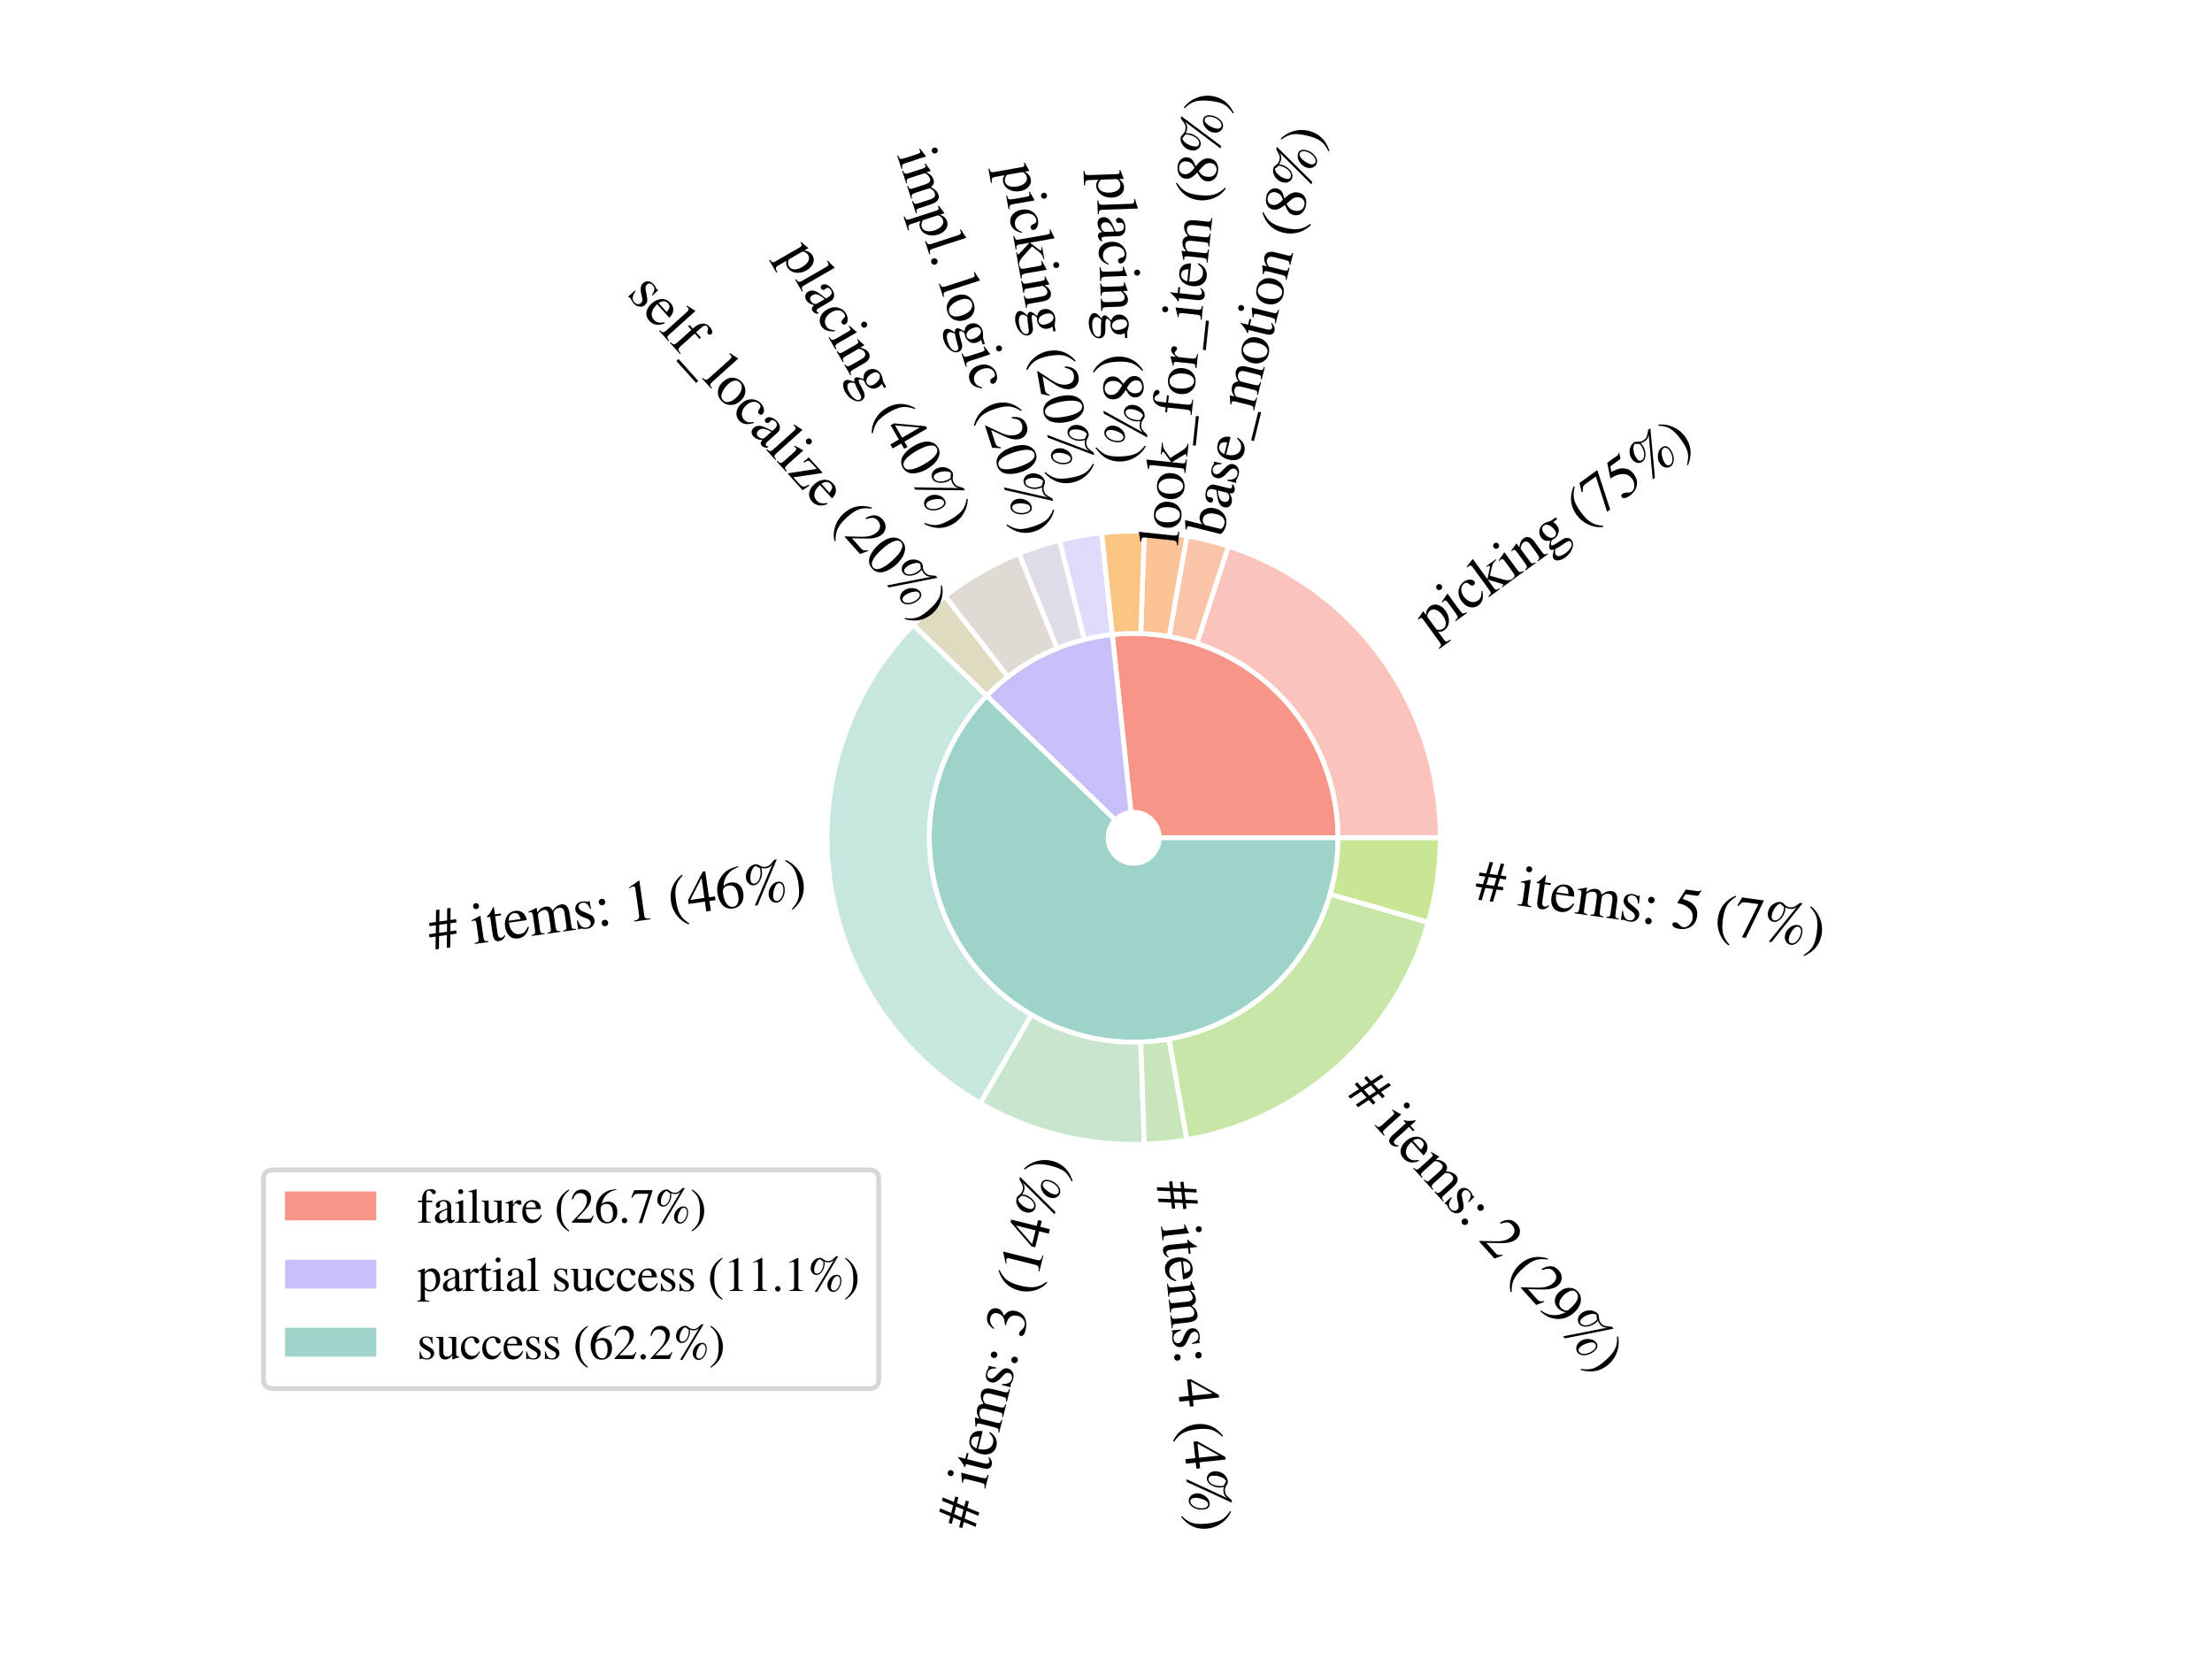 <?xml version="1.0" encoding="utf-8" standalone="no"?>
<!DOCTYPE svg PUBLIC "-//W3C//DTD SVG 1.1//EN"
  "http://www.w3.org/Graphics/SVG/1.1/DTD/svg11.dtd">
<svg xmlns:xlink="http://www.w3.org/1999/xlink" width="460.8pt" height="345.6pt" viewBox="0 0 460.8 345.6" xmlns="http://www.w3.org/2000/svg" version="1.1">
 <defs>
  <style type="text/css">*{stroke-linejoin: round; stroke-linecap: butt}</style>
 </defs>
 <g id="figure_1">
  <g id="patch_1">
   <path d="M 0 345.6 
L 460.8 345.6 
L 460.8 0 
L 0 0 
z
" style="fill: #ffffff"/>
  </g>
  <g id="axes_1">
   <g id="patch_2">
    <path d="M 278.738 174.528 
C 278.738 168.561 277.484 162.661 275.057 157.21 
C 272.63 151.759 269.084 146.879 264.65 142.886 
C 260.216 138.894 254.992 135.878 249.317 134.034 
C 243.643 132.19 237.643 131.56 231.709 132.183 
L 235.604 169.235 
C 236.345 169.157 237.095 169.236 237.805 169.466 
C 238.514 169.697 239.167 170.074 239.721 170.573 
C 240.276 171.072 240.719 171.682 241.022 172.363 
C 241.325 173.045 241.482 173.782 241.482 174.528 
z
" style="fill: #f68a7b; fill-opacity: 0.9; stroke: #ffffff; stroke-linejoin: miter"/>
   </g>
   <g id="patch_3">
    <path d="M 231.709 132.183 
C 226.77 132.702 221.959 134.082 217.495 136.259 
C 213.031 138.436 208.982 141.378 205.532 144.951 
L 232.332 170.831 
C 232.763 170.384 233.269 170.017 233.827 169.744 
C 234.385 169.472 234.986 169.3 235.604 169.235 
z
" style="fill: #c1b8f7; fill-opacity: 0.9; stroke: #ffffff; stroke-linejoin: miter"/>
   </g>
   <g id="patch_4">
    <path d="M 205.532 144.951 
C 200.69 149.965 197.153 156.092 195.231 162.792 
C 193.31 169.492 193.063 176.563 194.513 183.38 
C 195.962 190.198 199.063 196.557 203.543 201.897 
C 208.024 207.236 213.747 211.394 220.21 214.006 
C 226.673 216.617 233.679 217.601 240.611 216.873 
C 247.543 216.144 254.191 213.724 259.969 209.827 
C 265.748 205.929 270.482 200.671 273.754 194.517 
C 277.026 188.363 278.738 181.498 278.738 174.528 
L 241.482 174.528 
C 241.482 175.399 241.268 176.257 240.859 177.027 
C 240.45 177.796 239.858 178.453 239.136 178.94 
C 238.414 179.428 237.583 179.73 236.716 179.821 
C 235.85 179.912 234.974 179.789 234.166 179.463 
C 233.358 179.136 232.643 178.617 232.083 177.949 
C 231.523 177.282 231.135 176.487 230.954 175.635 
C 230.773 174.782 230.804 173.899 231.044 173.061 
C 231.284 172.223 231.726 171.458 232.332 170.831 
z
" style="fill: #93cec3; fill-opacity: 0.9; stroke: #ffffff; stroke-linejoin: miter"/>
   </g>
   <g id="patch_5">
    <path d="M 300.027 174.528 
C 300.027 161.043 295.756 147.898 287.829 136.988 
C 279.903 126.078 268.721 117.954 255.896 113.787 
L 249.317 134.034 
C 257.867 136.812 265.322 142.228 270.606 149.501 
C 275.891 156.775 278.738 165.538 278.738 174.528 
z
" style="fill: #f68a7b; fill-opacity: 0.5; stroke: #ffffff; stroke-linejoin: miter"/>
   </g>
   <g id="patch_6">
    <path d="M 255.896 113.787 
C 254.482 113.328 253.053 112.918 251.611 112.558 
C 250.169 112.199 248.714 111.89 247.25 111.631 
L 243.554 132.597 
C 244.529 132.769 245.499 132.975 246.461 133.215 
C 247.422 133.455 248.375 133.728 249.317 134.034 
z
" style="fill: #f68a55; fill-opacity: 0.5; stroke: #ffffff; stroke-linejoin: miter"/>
   </g>
   <g id="patch_7">
    <path d="M 247.25 111.631 
C 245.787 111.373 244.314 111.166 242.836 111.011 
C 241.358 110.856 239.874 110.752 238.389 110.7 
L 237.646 131.976 
C 238.636 132.011 239.625 132.08 240.611 132.183 
C 241.596 132.287 242.578 132.425 243.554 132.597 
z
" style="fill: #f68a2f; fill-opacity: 0.5; stroke: #ffffff; stroke-linejoin: miter"/>
   </g>
   <g id="patch_8">
    <path d="M 238.389 110.7 
C 236.903 110.648 235.417 110.648 233.931 110.7 
C 232.446 110.752 230.962 110.856 229.484 111.011 
L 231.709 132.183 
C 232.695 132.08 233.684 132.011 234.674 131.976 
C 235.664 131.941 236.656 131.941 237.646 131.976 
z
" style="fill: #f68a08; fill-opacity: 0.5; stroke: #ffffff; stroke-linejoin: miter"/>
   </g>
   <g id="patch_9">
    <path d="M 229.484 111.011 
C 228.006 111.166 226.533 111.373 225.07 111.631 
C 223.606 111.89 222.151 112.199 220.709 112.558 
L 225.859 133.215 
C 226.821 132.975 227.791 132.769 228.766 132.597 
C 229.742 132.425 230.724 132.287 231.709 132.183 
z
" style="fill: #c1b8f7; fill-opacity: 0.5; stroke: #ffffff; stroke-linejoin: miter"/>
   </g>
   <g id="patch_10">
    <path d="M 220.709 112.558 
C 219.267 112.918 217.838 113.328 216.424 113.787 
C 215.01 114.246 213.613 114.755 212.235 115.312 
L 220.21 135.05 
C 221.129 134.679 222.06 134.34 223.003 134.034 
C 223.945 133.728 224.898 133.455 225.859 133.215 
z
" style="fill: #c1b8d1; fill-opacity: 0.5; stroke: #ffffff; stroke-linejoin: miter"/>
   </g>
   <g id="patch_11">
    <path d="M 212.235 115.312 
C 209.478 116.426 206.802 117.731 204.227 119.218 
C 201.651 120.705 199.183 122.369 196.84 124.2 
L 209.946 140.976 
C 211.509 139.756 213.154 138.646 214.871 137.654 
C 216.588 136.663 218.372 135.793 220.21 135.05 
z
" style="fill: #c1b8ab; fill-opacity: 0.5; stroke: #ffffff; stroke-linejoin: miter"/>
   </g>
   <g id="patch_12">
    <path d="M 196.84 124.2 
C 195.668 125.115 194.529 126.071 193.425 127.066 
C 192.32 128.06 191.251 129.093 190.218 130.162 
L 205.532 144.951 
C 206.22 144.238 206.933 143.55 207.67 142.886 
C 208.406 142.223 209.166 141.586 209.946 140.976 
z
" style="fill: #c1b884; fill-opacity: 0.5; stroke: #ffffff; stroke-linejoin: miter"/>
   </g>
   <g id="patch_13">
    <path d="M 190.218 130.162 
C 183.479 137.141 178.417 145.565 175.419 154.792 
C 172.421 164.019 171.564 173.809 172.915 183.417 
C 174.265 193.024 177.787 202.199 183.212 210.242 
C 188.637 218.285 195.824 224.987 204.227 229.838 
L 214.871 211.402 
C 209.27 208.168 204.478 203.699 200.861 198.337 
C 197.244 192.975 194.897 186.859 193.996 180.454 
C 193.096 174.049 193.667 167.522 195.666 161.371 
C 197.665 155.219 201.039 149.604 205.532 144.951 
z
" style="fill: #93cec3; fill-opacity: 0.5; stroke: #ffffff; stroke-linejoin: miter"/>
   </g>
   <g id="patch_14">
    <path d="M 204.227 229.838 
C 209.383 232.816 214.931 235.057 220.709 236.498 
C 226.487 237.938 232.438 238.564 238.389 238.356 
L 237.646 217.08 
C 233.679 217.219 229.711 216.802 225.859 215.841 
C 222.008 214.881 218.309 213.386 214.871 211.402 
z
" style="fill: #93ce9d; fill-opacity: 0.5; stroke: #ffffff; stroke-linejoin: miter"/>
   </g>
   <g id="patch_15">
    <path d="M 238.389 238.356 
C 239.874 238.304 241.358 238.2 242.836 238.045 
C 244.314 237.89 245.787 237.683 247.25 237.425 
L 243.554 216.459 
C 242.578 216.631 241.596 216.769 240.611 216.873 
C 239.625 216.976 238.636 217.045 237.646 217.08 
z
" style="fill: #93ce76; fill-opacity: 0.5; stroke: #ffffff; stroke-linejoin: miter"/>
   </g>
   <g id="patch_16">
    <path d="M 247.25 237.425 
C 259.035 235.347 270.002 229.998 278.895 221.99 
C 287.788 213.983 294.254 203.635 297.553 192.132 
L 277.089 186.264 
C 274.89 193.933 270.579 200.831 264.65 206.17 
C 258.722 211.508 251.41 215.074 243.554 216.459 
z
" style="fill: #93ce50; fill-opacity: 0.5; stroke: #ffffff; stroke-linejoin: miter"/>
   </g>
   <g id="patch_17">
    <path d="M 297.553 192.132 
C 298.372 189.274 298.991 186.361 299.405 183.417 
C 299.819 180.472 300.027 177.502 300.027 174.528 
L 278.738 174.528 
C 278.738 176.51 278.599 178.491 278.324 180.454 
C 278.048 182.417 277.635 184.358 277.089 186.264 
z
" style="fill: #93ce2a; fill-opacity: 0.5; stroke: #ffffff; stroke-linejoin: miter"/>
   </g>
   <g id="matplotlib.axis_1"/>
   <g id="matplotlib.axis_2"/>
   <g id="text_1">
    <!-- picking (75%) -->
    <g transform="translate(298.23 133.05) rotate(-36) scale(0.12 -0.12)">
     <defs>
      <path id="STIXGeneral-Regular-70" d="M 1018 2931 
L 1018 2438 
Q 1421 2944 1939 2944 
Q 2406 2944 2707 2560 
Q 3008 2176 3008 1581 
Q 3008 883 2621 409 
Q 2234 -64 1664 -64 
Q 1466 -64 1328 -6 
Q 1190 51 1018 211 
L 1018 -794 
Q 1018 -1094 1120 -1180 
Q 1222 -1267 1581 -1274 
L 1581 -1389 
L 32 -1389 
L 32 -1280 
Q 314 -1254 397 -1171 
Q 480 -1088 480 -838 
L 480 2157 
Q 480 2381 429 2451 
Q 378 2522 218 2522 
Q 115 2522 58 2515 
L 58 2618 
Q 506 2752 979 2944 
L 1018 2931 
z
M 1018 2138 
L 1018 563 
Q 1018 422 1238 281 
Q 1459 141 1683 141 
Q 2029 141 2243 467 
Q 2458 794 2458 1325 
Q 2458 1888 2243 2224 
Q 2029 2560 1670 2560 
Q 1446 2560 1232 2419 
Q 1018 2278 1018 2138 
z
" transform="scale(0.016)"/>
      <path id="STIXGeneral-Regular-69" d="M 1152 4045 
Q 1152 3904 1056 3811 
Q 960 3718 819 3718 
Q 685 3718 592 3811 
Q 499 3904 499 4045 
Q 499 4179 595 4275 
Q 691 4371 826 4371 
Q 966 4371 1059 4275 
Q 1152 4179 1152 4045 
z
M 1619 0 
L 102 0 
L 102 96 
Q 435 115 521 211 
Q 608 307 608 666 
L 608 2118 
Q 608 2342 563 2432 
Q 518 2522 397 2522 
Q 243 2522 128 2490 
L 128 2592 
L 1120 2944 
L 1146 2918 
L 1146 672 
Q 1146 314 1226 218 
Q 1306 122 1619 96 
L 1619 0 
z
" transform="scale(0.016)"/>
      <path id="STIXGeneral-Regular-63" d="M 2547 998 
L 2637 941 
Q 2362 403 2112 205 
Q 1786 -64 1376 -64 
Q 845 -64 502 336 
Q 160 736 160 1357 
Q 160 2170 698 2618 
Q 1094 2944 1562 2944 
Q 1965 2944 2256 2749 
Q 2547 2554 2547 2285 
Q 2547 2176 2457 2096 
Q 2368 2016 2246 2016 
Q 2022 2016 1939 2310 
L 1901 2451 
Q 1850 2630 1773 2694 
Q 1696 2758 1523 2758 
Q 1133 2758 893 2451 
Q 653 2144 653 1645 
Q 653 1094 928 745 
Q 1203 397 1645 397 
Q 1920 397 2118 528 
Q 2317 659 2547 998 
z
" transform="scale(0.016)"/>
      <path id="STIXGeneral-Regular-6b" d="M 3232 0 
L 1837 0 
L 1837 96 
L 1958 96 
Q 2093 96 2093 192 
Q 2093 250 2022 339 
L 1062 1606 
L 1062 429 
Q 1062 262 1142 185 
Q 1222 109 1414 102 
L 1542 96 
L 1542 0 
L 45 0 
L 45 96 
Q 390 154 457 214 
Q 525 275 525 525 
L 525 3610 
Q 525 3840 467 3920 
Q 410 4000 250 4000 
Q 211 4000 45 3987 
L 45 4090 
L 237 4141 
Q 621 4243 1037 4371 
L 1062 4358 
L 1062 1670 
L 1939 2451 
Q 2086 2586 2086 2675 
Q 2086 2739 2019 2761 
Q 1952 2784 1766 2790 
L 1766 2880 
L 3072 2880 
L 3072 2784 
Q 2752 2784 2505 2646 
Q 2259 2509 1690 1978 
L 1504 1805 
L 2483 563 
Q 2829 122 3232 96 
L 3232 0 
z
" transform="scale(0.016)"/>
      <path id="STIXGeneral-Regular-6e" d="M 3104 0 
L 1773 0 
L 1779 96 
Q 2016 115 2096 233 
Q 2176 352 2176 672 
L 2176 1946 
Q 2176 2592 1709 2592 
Q 1549 2592 1408 2515 
Q 1267 2438 1050 2227 
L 1050 461 
Q 1050 269 1136 192 
Q 1222 115 1466 96 
L 1466 0 
L 115 0 
L 115 96 
Q 358 115 435 214 
Q 512 314 512 602 
L 512 2157 
Q 512 2394 467 2483 
Q 422 2573 288 2573 
Q 160 2573 102 2547 
L 102 2656 
Q 550 2784 979 2944 
L 1030 2925 
L 1030 2426 
L 1037 2426 
Q 1491 2944 1958 2944 
Q 2323 2944 2518 2688 
Q 2714 2432 2714 1958 
L 2714 544 
Q 2714 288 2790 205 
Q 2867 122 3104 96 
L 3104 0 
z
" transform="scale(0.016)"/>
      <path id="STIXGeneral-Regular-67" d="M 3008 2483 
L 2477 2483 
Q 2598 2208 2598 1946 
Q 2598 1453 2265 1203 
Q 1933 954 1600 954 
Q 1530 954 1357 973 
L 1235 986 
Q 1107 947 979 812 
Q 851 678 851 582 
Q 851 435 1350 410 
L 2176 371 
Q 2528 358 2739 172 
Q 2950 -13 2950 -314 
Q 2950 -685 2566 -986 
Q 2035 -1395 1286 -1395 
Q 826 -1395 502 -1212 
Q 179 -1030 179 -774 
Q 179 -595 320 -419 
Q 461 -243 806 6 
Q 602 102 534 172 
Q 467 243 467 346 
Q 467 531 762 787 
Q 909 915 1037 1043 
Q 717 1203 579 1401 
Q 442 1600 442 1901 
Q 442 2336 752 2640 
Q 1062 2944 1510 2944 
Q 1766 2944 2022 2848 
L 2163 2797 
Q 2349 2733 2515 2733 
L 3008 2733 
L 3008 2483 
z
M 973 2163 
L 973 2144 
Q 973 1683 1155 1398 
Q 1338 1114 1632 1114 
Q 1850 1114 1978 1270 
Q 2106 1427 2106 1690 
Q 2106 2112 1914 2464 
Q 1754 2765 1446 2765 
Q 1222 2765 1097 2605 
Q 973 2445 973 2163 
z
M 2771 -410 
Q 2771 -230 2595 -163 
Q 2419 -96 1978 -96 
Q 1344 -96 941 -13 
Q 749 -243 688 -348 
Q 627 -454 627 -563 
Q 627 -774 880 -902 
Q 1133 -1030 1555 -1030 
Q 2099 -1030 2435 -860 
Q 2771 -691 2771 -410 
z
" transform="scale(0.016)"/>
      <path id="STIXGeneral-Regular-20" transform="scale(0.016)"/>
      <path id="STIXGeneral-Regular-28" d="M 1946 -1030 
L 1869 -1133 
Q 1126 -710 716 32 
Q 307 774 307 1613 
Q 307 3386 1888 4326 
L 1946 4224 
Q 1293 3667 1075 3126 
Q 858 2586 858 1632 
Q 858 685 1082 96 
Q 1306 -493 1946 -1030 
z
" transform="scale(0.016)"/>
      <path id="STIXGeneral-Regular-37" d="M 2874 4134 
L 1517 -51 
L 1101 -51 
L 2368 3763 
L 992 3763 
Q 717 3763 582 3667 
Q 448 3571 243 3238 
L 128 3296 
L 512 4237 
L 2874 4237 
L 2874 4134 
z
" transform="scale(0.016)"/>
      <path id="STIXGeneral-Regular-35" d="M 2803 4358 
L 2573 3814 
Q 2534 3731 2400 3731 
L 1158 3731 
L 902 3187 
Q 1606 3053 1920 2896 
Q 2234 2739 2502 2368 
Q 2726 2061 2726 1555 
Q 2726 1094 2576 780 
Q 2426 467 2099 224 
Q 1664 -90 1011 -90 
Q 646 -90 422 19 
Q 198 128 198 307 
Q 198 550 486 550 
Q 717 550 960 352 
Q 1210 147 1414 147 
Q 1747 147 2012 480 
Q 2278 813 2278 1229 
Q 2278 1843 1850 2189 
Q 1293 2637 486 2637 
Q 410 2637 410 2688 
L 416 2720 
L 1114 4237 
L 2438 4237 
Q 2547 4237 2608 4269 
Q 2669 4301 2746 4403 
L 2803 4358 
z
" transform="scale(0.016)"/>
      <path id="STIXGeneral-Regular-25" d="M 4390 1363 
Q 4390 781 4070 329 
Q 3750 -122 3341 -122 
Q 3014 -122 2790 134 
Q 2566 390 2566 762 
Q 2566 1274 2940 1693 
Q 3315 2112 3776 2112 
Q 4070 2112 4230 1917 
Q 4390 1722 4390 1363 
z
M 4243 1376 
Q 4243 1626 4131 1779 
Q 4019 1933 3840 1933 
Q 3654 1933 3526 1786 
Q 3315 1562 3171 1187 
Q 3027 813 3027 486 
Q 3027 301 3129 176 
Q 3232 51 3386 51 
Q 3718 51 3980 457 
Q 4243 864 4243 1376 
z
M 3974 4518 
L 1222 -115 
L 922 -115 
L 3443 4096 
Q 3264 3891 3094 3811 
Q 2925 3731 2669 3731 
Q 2445 3731 2182 3821 
Q 2208 3674 2208 3539 
Q 2208 3206 2067 2873 
Q 1926 2541 1696 2323 
Q 1453 2086 1146 2086 
Q 826 2086 608 2339 
Q 390 2592 390 2963 
Q 390 3507 761 3916 
Q 1133 4326 1626 4326 
Q 1792 4326 2010 4147 
Q 2310 3898 2624 3898 
Q 2918 3898 3084 3994 
Q 3251 4090 3693 4518 
L 3974 4518 
z
M 2054 3642 
Q 2054 3782 2025 3833 
Q 1997 3885 1894 3936 
Q 1747 4006 1613 4154 
Q 1414 4058 1331 3984 
Q 1248 3910 1152 3750 
Q 845 3264 845 2707 
Q 845 2509 944 2384 
Q 1043 2259 1210 2259 
Q 1549 2259 1801 2675 
Q 2054 3091 2054 3642 
z
" transform="scale(0.016)"/>
      <path id="STIXGeneral-Regular-29" d="M 186 4224 
L 262 4326 
Q 992 3891 1408 3148 
Q 1824 2406 1824 1581 
Q 1824 -166 243 -1133 
L 186 -1030 
Q 845 -486 1059 54 
Q 1274 595 1274 1562 
Q 1274 2534 1059 3120 
Q 845 3706 186 4224 
z
" transform="scale(0.016)"/>
     </defs>
     <use xlink:href="#STIXGeneral-Regular-70"/>
     <use xlink:href="#STIXGeneral-Regular-69" x="50"/>
     <use xlink:href="#STIXGeneral-Regular-63" x="77.8"/>
     <use xlink:href="#STIXGeneral-Regular-6b" x="122.2"/>
     <use xlink:href="#STIXGeneral-Regular-69" x="172.2"/>
     <use xlink:href="#STIXGeneral-Regular-6e" x="200"/>
     <use xlink:href="#STIXGeneral-Regular-67" x="250"/>
     <use xlink:href="#STIXGeneral-Regular-20" x="300"/>
     <use xlink:href="#STIXGeneral-Regular-28" x="325"/>
     <use xlink:href="#STIXGeneral-Regular-37" x="358.3"/>
     <use xlink:href="#STIXGeneral-Regular-35" x="408.3"/>
     <use xlink:href="#STIXGeneral-Regular-25" x="458.3"/>
     <use xlink:href="#STIXGeneral-Regular-29" x="533"/>
    </g>
   </g>
   <g id="text_2">
    <!-- base_motion (8%) -->
    <g transform="translate(254.58 112.204) rotate(-76) scale(0.12 -0.12)">
     <defs>
      <path id="STIXGeneral-Regular-62" d="M 979 4358 
L 979 2406 
Q 1082 2650 1315 2797 
Q 1549 2944 1843 2944 
Q 2349 2944 2672 2541 
Q 2995 2138 2995 1536 
Q 2995 832 2566 384 
Q 2138 -64 1498 -64 
Q 1107 -64 774 67 
Q 442 198 442 358 
L 442 3622 
Q 442 3859 384 3926 
Q 326 3994 128 3994 
Q 83 3994 19 3981 
L 19 4090 
L 211 4147 
Q 864 4346 947 4371 
L 979 4358 
z
M 979 2035 
L 979 474 
Q 979 326 1161 233 
Q 1344 141 1600 141 
Q 1978 141 2195 416 
Q 2432 710 2432 1261 
Q 2432 1888 2182 2240 
Q 1971 2541 1613 2541 
Q 1357 2541 1168 2390 
Q 979 2240 979 2035 
z
" transform="scale(0.016)"/>
      <path id="STIXGeneral-Regular-61" d="M 2829 422 
L 2829 243 
Q 2586 -64 2253 -64 
Q 1888 -64 1843 403 
L 1837 403 
Q 1427 -64 909 -64 
Q 608 -64 422 112 
Q 237 288 237 602 
Q 237 1050 685 1350 
Q 992 1555 1837 1869 
L 1837 2214 
Q 1837 2502 1699 2646 
Q 1562 2790 1338 2790 
Q 1146 2790 1018 2697 
Q 890 2605 890 2477 
Q 890 2419 909 2348 
Q 928 2278 928 2208 
Q 928 2112 841 2029 
Q 755 1946 634 1946 
Q 525 1946 441 2029 
Q 358 2112 358 2240 
Q 358 2547 685 2752 
Q 986 2944 1421 2944 
Q 1939 2944 2176 2656 
Q 2291 2522 2323 2384 
Q 2355 2246 2355 1946 
L 2355 723 
Q 2355 301 2554 301 
Q 2682 301 2829 422 
z
M 1837 813 
L 1837 1715 
Q 1248 1510 1018 1293 
Q 800 1094 800 800 
Q 800 557 921 432 
Q 1043 307 1242 307 
Q 1453 307 1613 410 
Q 1747 506 1792 589 
Q 1837 672 1837 813 
z
" transform="scale(0.016)"/>
      <path id="STIXGeneral-Regular-73" d="M 998 1926 
L 1664 1523 
Q 1984 1331 2105 1164 
Q 2227 998 2227 736 
Q 2227 416 1961 176 
Q 1696 -64 1331 -64 
Q 1030 -64 864 -6 
Q 691 51 570 51 
Q 461 51 416 -26 
L 333 -26 
L 333 979 
L 435 979 
Q 538 512 730 294 
Q 922 77 1248 77 
Q 1485 77 1632 211 
Q 1779 346 1779 550 
Q 1779 845 1440 1030 
L 1094 1222 
Q 326 1651 326 2150 
Q 326 2522 566 2730 
Q 806 2938 1210 2938 
Q 1491 2938 1638 2867 
Q 1754 2816 1818 2816 
Q 1862 2816 1920 2880 
L 1990 2880 
L 2022 2010 
L 1926 2010 
Q 1818 2445 1654 2621 
Q 1491 2797 1203 2797 
Q 986 2797 854 2688 
Q 723 2579 723 2362 
Q 723 2253 796 2128 
Q 870 2003 998 1926 
z
" transform="scale(0.016)"/>
      <path id="STIXGeneral-Regular-65" d="M 2611 1050 
L 2714 1005 
Q 2330 -64 1376 -64 
Q 813 -64 486 329 
Q 160 723 160 1389 
Q 160 2074 525 2509 
Q 890 2944 1485 2944 
Q 2061 2944 2374 2502 
Q 2560 2246 2592 1773 
L 621 1773 
Q 646 1370 700 1158 
Q 755 947 915 730 
Q 1184 378 1626 378 
Q 1939 378 2153 531 
Q 2368 685 2611 1050 
z
M 634 1978 
L 1939 1978 
Q 1882 2381 1750 2547 
Q 1619 2714 1312 2714 
Q 1043 2714 864 2525 
Q 685 2336 634 1978 
z
" transform="scale(0.016)"/>
      <path id="STIXGeneral-Regular-5f" d="M 3200 -800 
L 0 -800 
L 0 -480 
L 3200 -480 
L 3200 -800 
z
" transform="scale(0.016)"/>
      <path id="STIXGeneral-Regular-6d" d="M 4960 0 
L 3565 0 
L 3565 96 
Q 3834 122 3907 208 
Q 3981 294 3981 576 
L 3981 1894 
Q 3981 2278 3869 2444 
Q 3757 2611 3488 2611 
Q 3264 2611 3107 2521 
Q 2950 2432 2803 2221 
L 2803 608 
Q 2803 301 2896 201 
Q 2989 102 3264 96 
L 3264 0 
L 1830 0 
L 1830 96 
Q 2112 115 2189 188 
Q 2266 262 2266 550 
L 2266 1901 
Q 2266 2611 1850 2611 
Q 1670 2611 1468 2531 
Q 1267 2451 1171 2336 
Q 1088 2240 1088 2227 
L 1088 448 
Q 1088 243 1177 176 
Q 1267 109 1523 96 
L 1523 0 
L 102 0 
L 102 96 
Q 371 102 460 195 
Q 550 288 550 563 
L 550 2150 
Q 550 2387 499 2480 
Q 448 2573 326 2573 
Q 230 2573 122 2547 
L 122 2656 
Q 557 2778 1011 2944 
L 1062 2925 
L 1062 2451 
L 1075 2451 
Q 1363 2752 1584 2848 
Q 1805 2944 2054 2944 
Q 2560 2944 2733 2406 
Q 3232 2944 3776 2944 
Q 4518 2944 4518 1792 
L 4518 493 
Q 4518 282 4582 202 
Q 4646 122 4794 109 
L 4960 96 
L 4960 0 
z
" transform="scale(0.016)"/>
      <path id="STIXGeneral-Regular-6f" d="M 3008 1478 
Q 3008 806 2608 371 
Q 2208 -64 1568 -64 
Q 979 -64 582 368 
Q 186 800 186 1459 
Q 186 2125 582 2534 
Q 979 2944 1626 2944 
Q 2221 2944 2614 2537 
Q 3008 2131 3008 1478 
z
M 2432 1306 
Q 2432 2035 2112 2445 
Q 1856 2765 1504 2765 
Q 1171 2765 966 2493 
Q 762 2221 762 1747 
Q 762 928 1101 435 
Q 1318 115 1677 115 
Q 2029 115 2230 432 
Q 2432 749 2432 1306 
z
" transform="scale(0.016)"/>
      <path id="STIXGeneral-Regular-74" d="M 1702 493 
L 1786 422 
Q 1478 -64 1011 -64 
Q 448 -64 448 749 
L 448 2675 
L 109 2675 
Q 83 2694 83 2720 
Q 83 2771 192 2842 
Q 435 2982 813 3526 
Q 826 3546 874 3606 
Q 922 3667 941 3706 
Q 986 3706 986 3622 
L 986 2880 
L 1632 2880 
L 1632 2675 
L 986 2675 
L 986 845 
Q 986 538 1062 403 
Q 1139 269 1318 269 
Q 1510 269 1702 493 
z
" transform="scale(0.016)"/>
      <path id="STIXGeneral-Regular-38" d="M 2848 992 
Q 2848 499 2505 204 
Q 2163 -90 1587 -90 
Q 1050 -90 704 204 
Q 358 499 358 954 
Q 358 1293 524 1533 
Q 691 1773 1190 2125 
Q 710 2522 553 2765 
Q 397 3008 397 3328 
Q 397 3782 745 4054 
Q 1094 4326 1638 4326 
Q 2106 4326 2410 4060 
Q 2714 3795 2714 3411 
Q 2714 3059 2531 2848 
Q 2349 2637 1856 2374 
Q 2432 1990 2640 1689 
Q 2848 1389 2848 992 
z
M 2272 3411 
Q 2272 3744 2086 3945 
Q 1901 4147 1574 4147 
Q 1248 4147 1059 3977 
Q 870 3808 870 3513 
Q 870 3219 1059 2979 
Q 1248 2739 1670 2490 
Q 1997 2682 2134 2896 
Q 2272 3110 2272 3411 
z
M 1734 1741 
L 1357 1997 
Q 1075 1766 960 1545 
Q 845 1325 845 1011 
Q 845 576 1065 333 
Q 1286 90 1658 90 
Q 1971 90 2166 285 
Q 2362 480 2362 794 
Q 2362 1082 2214 1299 
Q 2067 1517 1734 1741 
z
" transform="scale(0.016)"/>
     </defs>
     <use xlink:href="#STIXGeneral-Regular-62"/>
     <use xlink:href="#STIXGeneral-Regular-61" x="50"/>
     <use xlink:href="#STIXGeneral-Regular-73" x="94.4"/>
     <use xlink:href="#STIXGeneral-Regular-65" x="133.3"/>
     <use xlink:href="#STIXGeneral-Regular-5f" x="177.7"/>
     <use xlink:href="#STIXGeneral-Regular-6d" x="227.7"/>
     <use xlink:href="#STIXGeneral-Regular-6f" x="305.5"/>
     <use xlink:href="#STIXGeneral-Regular-74" x="355.5"/>
     <use xlink:href="#STIXGeneral-Regular-69" x="383.3"/>
     <use xlink:href="#STIXGeneral-Regular-6f" x="411.1"/>
     <use xlink:href="#STIXGeneral-Regular-6e" x="461.1"/>
     <use xlink:href="#STIXGeneral-Regular-20" x="511.1"/>
     <use xlink:href="#STIXGeneral-Regular-28" x="536.1"/>
     <use xlink:href="#STIXGeneral-Regular-38" x="569.4"/>
     <use xlink:href="#STIXGeneral-Regular-25" x="619.4"/>
     <use xlink:href="#STIXGeneral-Regular-29" x="694.1"/>
    </g>
   </g>
   <g id="text_3">
    <!-- look_for_item (8%) -->
    <g transform="translate(245.344 113.891) rotate(-84) scale(0.12 -0.12)">
     <defs>
      <path id="STIXGeneral-Regular-6c" d="M 1645 0 
L 134 0 
L 134 96 
Q 435 122 531 221 
Q 627 320 627 589 
L 627 3590 
Q 627 3821 569 3910 
Q 512 4000 358 4000 
Q 224 4000 122 3987 
L 122 4090 
Q 730 4237 1133 4371 
L 1165 4346 
L 1165 557 
Q 1165 288 1254 201 
Q 1344 115 1645 96 
L 1645 0 
z
" transform="scale(0.016)"/>
      <path id="STIXGeneral-Regular-66" d="M 134 2880 
L 659 2880 
Q 666 3264 710 3478 
Q 755 3693 883 3910 
Q 1152 4371 1786 4371 
Q 2074 4371 2262 4259 
Q 2451 4147 2451 3974 
Q 2451 3866 2374 3789 
Q 2298 3712 2182 3712 
Q 2029 3712 1894 3942 
Q 1741 4192 1555 4192 
Q 1197 4192 1197 3622 
L 1197 2880 
L 1978 2880 
L 1978 2675 
L 1197 2675 
L 1197 666 
Q 1197 307 1299 208 
Q 1402 109 1792 96 
L 1792 0 
L 128 0 
L 128 96 
Q 474 115 566 214 
Q 659 314 659 666 
L 659 2675 
L 134 2675 
L 134 2880 
z
" transform="scale(0.016)"/>
      <path id="STIXGeneral-Regular-72" d="M 1024 2931 
L 1024 2342 
Q 1267 2688 1430 2816 
Q 1594 2944 1792 2944 
Q 1958 2944 2051 2854 
Q 2144 2765 2144 2605 
Q 2144 2470 2077 2393 
Q 2010 2317 1894 2317 
Q 1773 2317 1638 2445 
Q 1536 2541 1472 2541 
Q 1338 2541 1181 2355 
Q 1024 2170 1024 2016 
L 1024 576 
Q 1024 301 1133 205 
Q 1242 109 1568 96 
L 1568 0 
L 32 0 
L 32 96 
Q 339 154 412 224 
Q 486 294 486 538 
L 486 2138 
Q 486 2349 438 2435 
Q 390 2522 269 2522 
Q 166 2522 45 2496 
L 45 2598 
Q 448 2726 992 2944 
L 1024 2931 
z
" transform="scale(0.016)"/>
     </defs>
     <use xlink:href="#STIXGeneral-Regular-6c"/>
     <use xlink:href="#STIXGeneral-Regular-6f" x="27.8"/>
     <use xlink:href="#STIXGeneral-Regular-6f" x="77.8"/>
     <use xlink:href="#STIXGeneral-Regular-6b" x="127.8"/>
     <use xlink:href="#STIXGeneral-Regular-5f" x="177.8"/>
     <use xlink:href="#STIXGeneral-Regular-66" x="227.8"/>
     <use xlink:href="#STIXGeneral-Regular-6f" x="261.1"/>
     <use xlink:href="#STIXGeneral-Regular-72" x="311.1"/>
     <use xlink:href="#STIXGeneral-Regular-5f" x="344.4"/>
     <use xlink:href="#STIXGeneral-Regular-69" x="394.4"/>
     <use xlink:href="#STIXGeneral-Regular-74" x="422.2"/>
     <use xlink:href="#STIXGeneral-Regular-65" x="450"/>
     <use xlink:href="#STIXGeneral-Regular-6d" x="494.4"/>
     <use xlink:href="#STIXGeneral-Regular-20" x="572.2"/>
     <use xlink:href="#STIXGeneral-Regular-28" x="597.2"/>
     <use xlink:href="#STIXGeneral-Regular-38" x="630.5"/>
     <use xlink:href="#STIXGeneral-Regular-25" x="680.5"/>
     <use xlink:href="#STIXGeneral-Regular-29" x="755.2"/>
    </g>
   </g>
   <g id="text_4">
    <!-- placing (8%) -->
    <g transform="translate(228.375 35.499) rotate(-272) scale(0.12 -0.12)">
     <use xlink:href="#STIXGeneral-Regular-70"/>
     <use xlink:href="#STIXGeneral-Regular-6c" x="50"/>
     <use xlink:href="#STIXGeneral-Regular-61" x="77.8"/>
     <use xlink:href="#STIXGeneral-Regular-63" x="122.2"/>
     <use xlink:href="#STIXGeneral-Regular-69" x="166.6"/>
     <use xlink:href="#STIXGeneral-Regular-6e" x="194.4"/>
     <use xlink:href="#STIXGeneral-Regular-67" x="244.4"/>
     <use xlink:href="#STIXGeneral-Regular-20" x="294.4"/>
     <use xlink:href="#STIXGeneral-Regular-28" x="319.4"/>
     <use xlink:href="#STIXGeneral-Regular-38" x="352.7"/>
     <use xlink:href="#STIXGeneral-Regular-25" x="402.7"/>
     <use xlink:href="#STIXGeneral-Regular-29" x="477.4"/>
    </g>
   </g>
   <g id="text_5">
    <!-- picking (20%) -->
    <g transform="translate(208.523 34.651) rotate(-280) scale(0.12 -0.12)">
     <defs>
      <path id="STIXGeneral-Regular-32" d="M 3034 877 
L 2688 0 
L 186 0 
L 186 77 
L 1325 1286 
Q 1773 1754 1965 2144 
Q 2157 2534 2157 2950 
Q 2157 3379 1920 3616 
Q 1683 3853 1267 3853 
Q 922 3853 720 3673 
Q 518 3494 326 3021 
L 192 3053 
Q 301 3648 630 3987 
Q 960 4326 1523 4326 
Q 2054 4326 2380 4006 
Q 2707 3686 2707 3200 
Q 2707 2477 1888 1613 
L 832 486 
L 2330 486 
Q 2541 486 2665 569 
Q 2790 653 2944 915 
L 3034 877 
z
" transform="scale(0.016)"/>
      <path id="STIXGeneral-Regular-30" d="M 3046 2112 
Q 3046 1683 2963 1302 
Q 2880 922 2717 602 
Q 2554 282 2266 96 
Q 1978 -90 1600 -90 
Q 1210 -90 915 108 
Q 621 307 461 640 
Q 301 973 227 1350 
Q 154 1728 154 2150 
Q 154 2746 301 3222 
Q 448 3699 790 4012 
Q 1133 4326 1626 4326 
Q 2253 4326 2649 3712 
Q 3046 3098 3046 2112 
z
M 2432 2080 
Q 2432 3091 2217 3625 
Q 2003 4160 1587 4160 
Q 1190 4160 979 3622 
Q 768 3085 768 2106 
Q 768 1120 979 598 
Q 1190 77 1600 77 
Q 2003 77 2217 598 
Q 2432 1120 2432 2080 
z
" transform="scale(0.016)"/>
     </defs>
     <use xlink:href="#STIXGeneral-Regular-70"/>
     <use xlink:href="#STIXGeneral-Regular-69" x="50"/>
     <use xlink:href="#STIXGeneral-Regular-63" x="77.8"/>
     <use xlink:href="#STIXGeneral-Regular-6b" x="122.2"/>
     <use xlink:href="#STIXGeneral-Regular-69" x="172.2"/>
     <use xlink:href="#STIXGeneral-Regular-6e" x="200"/>
     <use xlink:href="#STIXGeneral-Regular-67" x="250"/>
     <use xlink:href="#STIXGeneral-Regular-20" x="300"/>
     <use xlink:href="#STIXGeneral-Regular-28" x="325"/>
     <use xlink:href="#STIXGeneral-Regular-32" x="358.3"/>
     <use xlink:href="#STIXGeneral-Regular-30" x="408.3"/>
     <use xlink:href="#STIXGeneral-Regular-25" x="458.3"/>
     <use xlink:href="#STIXGeneral-Regular-29" x="533"/>
    </g>
   </g>
   <g id="text_6">
    <!-- impl. logic (20%) -->
    <g transform="translate(186.851 32.246) rotate(-288) scale(0.12 -0.12)">
     <defs>
      <path id="STIXGeneral-Regular-2e" d="M 1158 275 
Q 1158 134 1052 32 
Q 947 -70 800 -70 
Q 653 -70 550 32 
Q 448 134 448 281 
Q 448 429 553 534 
Q 659 640 806 640 
Q 947 640 1052 531 
Q 1158 422 1158 275 
z
" transform="scale(0.016)"/>
     </defs>
     <use xlink:href="#STIXGeneral-Regular-69"/>
     <use xlink:href="#STIXGeneral-Regular-6d" x="27.8"/>
     <use xlink:href="#STIXGeneral-Regular-70" x="105.6"/>
     <use xlink:href="#STIXGeneral-Regular-6c" x="155.6"/>
     <use xlink:href="#STIXGeneral-Regular-2e" x="183.4"/>
     <use xlink:href="#STIXGeneral-Regular-20" x="208.4"/>
     <use xlink:href="#STIXGeneral-Regular-6c" x="233.4"/>
     <use xlink:href="#STIXGeneral-Regular-6f" x="261.2"/>
     <use xlink:href="#STIXGeneral-Regular-67" x="311.2"/>
     <use xlink:href="#STIXGeneral-Regular-69" x="361.2"/>
     <use xlink:href="#STIXGeneral-Regular-63" x="389"/>
     <use xlink:href="#STIXGeneral-Regular-20" x="433.4"/>
     <use xlink:href="#STIXGeneral-Regular-28" x="458.4"/>
     <use xlink:href="#STIXGeneral-Regular-32" x="491.7"/>
     <use xlink:href="#STIXGeneral-Regular-30" x="541.7"/>
     <use xlink:href="#STIXGeneral-Regular-25" x="591.7"/>
     <use xlink:href="#STIXGeneral-Regular-29" x="666.4"/>
    </g>
   </g>
   <g id="text_7">
    <!-- placing (40%) -->
    <g transform="translate(162.516 52.829) rotate(-300) scale(0.12 -0.12)">
     <defs>
      <path id="STIXGeneral-Regular-34" d="M 3027 1069 
L 2368 1069 
L 2368 0 
L 1869 0 
L 1869 1069 
L 77 1069 
L 77 1478 
L 2086 4326 
L 2368 4326 
L 2368 1478 
L 3027 1478 
L 3027 1069 
z
M 1869 1478 
L 1869 3674 
L 333 1478 
L 1869 1478 
z
" transform="scale(0.016)"/>
     </defs>
     <use xlink:href="#STIXGeneral-Regular-70"/>
     <use xlink:href="#STIXGeneral-Regular-6c" x="50"/>
     <use xlink:href="#STIXGeneral-Regular-61" x="77.8"/>
     <use xlink:href="#STIXGeneral-Regular-63" x="122.2"/>
     <use xlink:href="#STIXGeneral-Regular-69" x="166.6"/>
     <use xlink:href="#STIXGeneral-Regular-6e" x="194.4"/>
     <use xlink:href="#STIXGeneral-Regular-67" x="244.4"/>
     <use xlink:href="#STIXGeneral-Regular-20" x="294.4"/>
     <use xlink:href="#STIXGeneral-Regular-28" x="319.4"/>
     <use xlink:href="#STIXGeneral-Regular-34" x="352.7"/>
     <use xlink:href="#STIXGeneral-Regular-30" x="402.7"/>
     <use xlink:href="#STIXGeneral-Regular-25" x="452.7"/>
     <use xlink:href="#STIXGeneral-Regular-29" x="527.4"/>
    </g>
   </g>
   <g id="text_8">
    <!-- self_localize (20%) -->
    <g transform="translate(130.45 61.303) rotate(-312) scale(0.12 -0.12)">
     <defs>
      <path id="STIXGeneral-Regular-7a" d="M 2675 870 
L 2579 0 
L 173 0 
L 173 96 
L 1875 2688 
L 1011 2688 
Q 710 2688 604 2582 
Q 499 2477 454 2125 
L 339 2125 
L 365 2880 
L 2579 2880 
L 2579 2784 
L 858 192 
L 1709 192 
Q 2246 192 2387 365 
Q 2477 474 2560 896 
L 2675 870 
z
" transform="scale(0.016)"/>
     </defs>
     <use xlink:href="#STIXGeneral-Regular-73"/>
     <use xlink:href="#STIXGeneral-Regular-65" x="38.9"/>
     <use xlink:href="#STIXGeneral-Regular-6c" x="83.3"/>
     <use xlink:href="#STIXGeneral-Regular-66" x="111.1"/>
     <use xlink:href="#STIXGeneral-Regular-5f" x="144.4"/>
     <use xlink:href="#STIXGeneral-Regular-6c" x="194.4"/>
     <use xlink:href="#STIXGeneral-Regular-6f" x="222.2"/>
     <use xlink:href="#STIXGeneral-Regular-63" x="272.2"/>
     <use xlink:href="#STIXGeneral-Regular-61" x="316.6"/>
     <use xlink:href="#STIXGeneral-Regular-6c" x="361"/>
     <use xlink:href="#STIXGeneral-Regular-69" x="388.8"/>
     <use xlink:href="#STIXGeneral-Regular-7a" x="416.6"/>
     <use xlink:href="#STIXGeneral-Regular-65" x="461"/>
     <use xlink:href="#STIXGeneral-Regular-20" x="505.4"/>
     <use xlink:href="#STIXGeneral-Regular-28" x="530.4"/>
     <use xlink:href="#STIXGeneral-Regular-32" x="563.7"/>
     <use xlink:href="#STIXGeneral-Regular-30" x="613.7"/>
     <use xlink:href="#STIXGeneral-Regular-25" x="663.7"/>
     <use xlink:href="#STIXGeneral-Regular-29" x="738.4"/>
    </g>
   </g>
   <g id="text_9">
    <!-- # items: 1 (46%) -->
    <g transform="translate(89.77 197.925) rotate(-8) scale(0.12 -0.12)">
     <defs>
      <path id="STIXGeneral-Regular-23" d="M 3168 2592 
L 2502 2592 
L 2374 1734 
L 3008 1734 
L 3008 1382 
L 2317 1382 
L 2118 0 
L 1747 0 
L 1946 1382 
L 1088 1382 
L 877 0 
L 506 0 
L 717 1382 
L 38 1382 
L 38 1734 
L 774 1734 
L 909 2592 
L 211 2592 
L 211 2944 
L 960 2944 
L 1158 4237 
L 1530 4237 
L 1331 2944 
L 2182 2944 
L 2374 4237 
L 2746 4237 
L 2554 2944 
L 3168 2944 
L 3168 2592 
z
M 2131 2592 
L 1280 2592 
L 1146 1734 
L 2003 1734 
L 2131 2592 
z
" transform="scale(0.016)"/>
      <path id="STIXGeneral-Regular-3a" d="M 1123 2832 
Q 1229 2726 1229 2579 
Q 1229 2432 1126 2329 
Q 1024 2227 877 2227 
Q 730 2227 624 2332 
Q 518 2438 518 2579 
Q 518 2733 620 2835 
Q 723 2938 877 2938 
Q 1018 2938 1123 2832 
z
M 1229 282 
Q 1229 141 1126 35 
Q 1024 -70 877 -70 
Q 730 -70 624 35 
Q 518 141 518 282 
Q 518 435 620 537 
Q 723 640 877 640 
Q 1018 640 1123 534 
Q 1229 429 1229 282 
z
" transform="scale(0.016)"/>
      <path id="STIXGeneral-Regular-31" d="M 2522 0 
L 755 0 
L 755 96 
Q 1107 115 1235 227 
Q 1363 339 1363 608 
L 1363 3482 
Q 1363 3795 1171 3795 
Q 1082 3795 883 3718 
L 710 3654 
L 710 3744 
L 1856 4326 
L 1914 4307 
L 1914 486 
Q 1914 275 2042 185 
Q 2170 96 2522 96 
L 2522 0 
z
" transform="scale(0.016)"/>
      <path id="STIXGeneral-Regular-36" d="M 2854 4378 
L 2867 4275 
Q 2112 4154 1606 3664 
Q 1101 3174 973 2451 
Q 1344 2739 1786 2739 
Q 2349 2739 2672 2380 
Q 2995 2022 2995 1402 
Q 2995 774 2669 378 
Q 2291 -90 1651 -90 
Q 870 -90 518 557 
Q 218 1107 218 1786 
Q 218 2835 915 3552 
Q 1312 3962 1731 4131 
Q 2150 4301 2854 4378 
z
M 2419 1203 
Q 2419 2445 1555 2445 
Q 1235 2445 1024 2275 
Q 813 2106 813 1702 
Q 813 954 1046 522 
Q 1280 90 1722 90 
Q 2061 90 2240 394 
Q 2419 698 2419 1203 
z
" transform="scale(0.016)"/>
     </defs>
     <use xlink:href="#STIXGeneral-Regular-23"/>
     <use xlink:href="#STIXGeneral-Regular-20" x="50"/>
     <use xlink:href="#STIXGeneral-Regular-69" x="75"/>
     <use xlink:href="#STIXGeneral-Regular-74" x="102.8"/>
     <use xlink:href="#STIXGeneral-Regular-65" x="130.6"/>
     <use xlink:href="#STIXGeneral-Regular-6d" x="175"/>
     <use xlink:href="#STIXGeneral-Regular-73" x="252.8"/>
     <use xlink:href="#STIXGeneral-Regular-3a" x="291.7"/>
     <use xlink:href="#STIXGeneral-Regular-20" x="319.5"/>
     <use xlink:href="#STIXGeneral-Regular-31" x="344.5"/>
     <use xlink:href="#STIXGeneral-Regular-20" x="394.5"/>
     <use xlink:href="#STIXGeneral-Regular-28" x="419.5"/>
     <use xlink:href="#STIXGeneral-Regular-34" x="452.8"/>
     <use xlink:href="#STIXGeneral-Regular-36" x="502.8"/>
     <use xlink:href="#STIXGeneral-Regular-25" x="552.8"/>
     <use xlink:href="#STIXGeneral-Regular-29" x="627.5"/>
    </g>
   </g>
   <g id="text_10">
    <!-- # items: 3 (14%) -->
    <g transform="translate(203.015 319.023) rotate(-76) scale(0.12 -0.12)">
     <defs>
      <path id="STIXGeneral-Regular-33" d="M 390 3264 
L 288 3290 
Q 435 3770 748 4048 
Q 1062 4326 1542 4326 
Q 1990 4326 2265 4083 
Q 2541 3840 2541 3450 
Q 2541 2925 1946 2566 
Q 2298 2413 2477 2227 
Q 2758 1914 2758 1402 
Q 2758 890 2464 506 
Q 2246 211 1840 60 
Q 1434 -90 979 -90 
Q 262 -90 262 275 
Q 262 378 339 442 
Q 416 506 525 506 
Q 685 506 915 339 
Q 1197 141 1466 141 
Q 1818 141 2058 425 
Q 2298 710 2298 1120 
Q 2298 1856 1632 2048 
Q 1434 2112 979 2112 
L 979 2202 
Q 1338 2323 1517 2432 
Q 2035 2726 2035 3290 
Q 2035 3610 1852 3776 
Q 1670 3942 1344 3942 
Q 768 3942 390 3264 
z
" transform="scale(0.016)"/>
     </defs>
     <use xlink:href="#STIXGeneral-Regular-23"/>
     <use xlink:href="#STIXGeneral-Regular-20" x="50"/>
     <use xlink:href="#STIXGeneral-Regular-69" x="75"/>
     <use xlink:href="#STIXGeneral-Regular-74" x="102.8"/>
     <use xlink:href="#STIXGeneral-Regular-65" x="130.6"/>
     <use xlink:href="#STIXGeneral-Regular-6d" x="175"/>
     <use xlink:href="#STIXGeneral-Regular-73" x="252.8"/>
     <use xlink:href="#STIXGeneral-Regular-3a" x="291.7"/>
     <use xlink:href="#STIXGeneral-Regular-20" x="319.5"/>
     <use xlink:href="#STIXGeneral-Regular-33" x="344.5"/>
     <use xlink:href="#STIXGeneral-Regular-20" x="394.5"/>
     <use xlink:href="#STIXGeneral-Regular-28" x="419.5"/>
     <use xlink:href="#STIXGeneral-Regular-31" x="452.8"/>
     <use xlink:href="#STIXGeneral-Regular-34" x="502.8"/>
     <use xlink:href="#STIXGeneral-Regular-25" x="552.8"/>
     <use xlink:href="#STIXGeneral-Regular-29" x="627.5"/>
    </g>
   </g>
   <g id="text_11">
    <!-- # items: 4 (4%) -->
    <g transform="translate(240.898 246.352) rotate(-276) scale(0.12 -0.12)">
     <use xlink:href="#STIXGeneral-Regular-23"/>
     <use xlink:href="#STIXGeneral-Regular-20" x="50"/>
     <use xlink:href="#STIXGeneral-Regular-69" x="75"/>
     <use xlink:href="#STIXGeneral-Regular-74" x="102.8"/>
     <use xlink:href="#STIXGeneral-Regular-65" x="130.6"/>
     <use xlink:href="#STIXGeneral-Regular-6d" x="175"/>
     <use xlink:href="#STIXGeneral-Regular-73" x="252.8"/>
     <use xlink:href="#STIXGeneral-Regular-3a" x="291.7"/>
     <use xlink:href="#STIXGeneral-Regular-20" x="319.5"/>
     <use xlink:href="#STIXGeneral-Regular-34" x="344.5"/>
     <use xlink:href="#STIXGeneral-Regular-20" x="394.5"/>
     <use xlink:href="#STIXGeneral-Regular-28" x="419.5"/>
     <use xlink:href="#STIXGeneral-Regular-34" x="452.8"/>
     <use xlink:href="#STIXGeneral-Regular-25" x="502.8"/>
     <use xlink:href="#STIXGeneral-Regular-29" x="577.5"/>
    </g>
   </g>
   <g id="text_12">
    <!-- # items: 2 (29%) -->
    <g transform="translate(280.203 227.621) rotate(-312) scale(0.12 -0.12)">
     <defs>
      <path id="STIXGeneral-Regular-39" d="M 378 -141 
L 358 -13 
Q 1094 115 1603 608 
Q 2112 1101 2304 1882 
Q 1933 1517 1344 1517 
Q 826 1517 509 1875 
Q 192 2234 192 2816 
Q 192 3462 573 3894 
Q 954 4326 1523 4326 
Q 2131 4326 2528 3840 
Q 2938 3328 2938 2522 
Q 2938 1958 2742 1462 
Q 2547 966 2170 621 
Q 1773 262 1395 105 
Q 1018 -51 378 -141 
z
M 2317 2272 
L 2317 2522 
Q 2317 4147 1472 4147 
Q 1171 4147 1005 3930 
Q 909 3802 845 3546 
Q 781 3290 781 3034 
Q 781 2464 995 2128 
Q 1210 1792 1568 1792 
Q 1824 1792 2070 1917 
Q 2317 2042 2317 2272 
z
" transform="scale(0.016)"/>
     </defs>
     <use xlink:href="#STIXGeneral-Regular-23"/>
     <use xlink:href="#STIXGeneral-Regular-20" x="50"/>
     <use xlink:href="#STIXGeneral-Regular-69" x="75"/>
     <use xlink:href="#STIXGeneral-Regular-74" x="102.8"/>
     <use xlink:href="#STIXGeneral-Regular-65" x="130.6"/>
     <use xlink:href="#STIXGeneral-Regular-6d" x="175"/>
     <use xlink:href="#STIXGeneral-Regular-73" x="252.8"/>
     <use xlink:href="#STIXGeneral-Regular-3a" x="291.7"/>
     <use xlink:href="#STIXGeneral-Regular-20" x="319.5"/>
     <use xlink:href="#STIXGeneral-Regular-32" x="344.5"/>
     <use xlink:href="#STIXGeneral-Regular-20" x="394.5"/>
     <use xlink:href="#STIXGeneral-Regular-28" x="419.5"/>
     <use xlink:href="#STIXGeneral-Regular-32" x="452.8"/>
     <use xlink:href="#STIXGeneral-Regular-39" x="502.8"/>
     <use xlink:href="#STIXGeneral-Regular-25" x="552.8"/>
     <use xlink:href="#STIXGeneral-Regular-29" x="627.5"/>
    </g>
   </g>
   <g id="text_13">
    <!-- # items: 5 (7%) -->
    <g transform="translate(306.997 187.307) rotate(-352) scale(0.12 -0.12)">
     <use xlink:href="#STIXGeneral-Regular-23"/>
     <use xlink:href="#STIXGeneral-Regular-20" x="50"/>
     <use xlink:href="#STIXGeneral-Regular-69" x="75"/>
     <use xlink:href="#STIXGeneral-Regular-74" x="102.8"/>
     <use xlink:href="#STIXGeneral-Regular-65" x="130.6"/>
     <use xlink:href="#STIXGeneral-Regular-6d" x="175"/>
     <use xlink:href="#STIXGeneral-Regular-73" x="252.8"/>
     <use xlink:href="#STIXGeneral-Regular-3a" x="291.7"/>
     <use xlink:href="#STIXGeneral-Regular-20" x="319.5"/>
     <use xlink:href="#STIXGeneral-Regular-35" x="344.5"/>
     <use xlink:href="#STIXGeneral-Regular-20" x="394.5"/>
     <use xlink:href="#STIXGeneral-Regular-28" x="419.5"/>
     <use xlink:href="#STIXGeneral-Regular-37" x="452.8"/>
     <use xlink:href="#STIXGeneral-Regular-25" x="502.8"/>
     <use xlink:href="#STIXGeneral-Regular-29" x="577.5"/>
    </g>
   </g>
   <g id="legend_1">
    <g id="patch_18">
     <path d="M 56.882 289.278 
L 181.055 289.278 
Q 183.055 289.278 183.055 287.278 
L 183.055 245.708 
Q 183.055 243.708 181.055 243.708 
L 56.882 243.708 
Q 54.882 243.708 54.882 245.708 
L 54.882 287.278 
Q 54.882 289.278 56.882 289.278 
z
" style="fill: #ffffff; opacity: 0.8; stroke: #cccccc; stroke-linejoin: miter"/>
    </g>
    <g id="patch_19">
     <path d="M 58.882 254.708 
L 78.882 254.708 
L 78.882 247.708 
L 58.882 247.708 
z
" style="fill: #f68a7b; fill-opacity: 0.9; stroke: #ffffff; stroke-linejoin: miter"/>
    </g>
    <g id="text_14">
     <!-- failure (26.7%) -->
     <g transform="translate(86.882 254.708) scale(0.1 -0.1)">
      <defs>
       <path id="STIXGeneral-Regular-75" d="M 3072 320 
L 3072 230 
Q 2573 96 2195 -58 
L 2163 -38 
L 2163 486 
L 2150 486 
Q 1747 -64 1235 -64 
Q 870 -64 662 160 
Q 454 384 454 755 
L 454 2362 
Q 454 2598 371 2688 
Q 288 2778 58 2790 
L 58 2880 
L 992 2880 
L 992 813 
Q 992 595 1123 451 
Q 1254 307 1446 307 
Q 1760 307 1984 506 
Q 2067 582 2099 649 
Q 2131 717 2131 877 
L 2131 2355 
Q 2131 2605 2041 2678 
Q 1952 2752 1658 2771 
L 1658 2880 
L 2669 2880 
L 2669 685 
Q 2669 461 2742 390 
Q 2816 320 3034 320 
L 3072 320 
z
" transform="scale(0.016)"/>
      </defs>
      <use xlink:href="#STIXGeneral-Regular-66"/>
      <use xlink:href="#STIXGeneral-Regular-61" x="33.3"/>
      <use xlink:href="#STIXGeneral-Regular-69" x="77.7"/>
      <use xlink:href="#STIXGeneral-Regular-6c" x="105.5"/>
      <use xlink:href="#STIXGeneral-Regular-75" x="133.3"/>
      <use xlink:href="#STIXGeneral-Regular-72" x="183.3"/>
      <use xlink:href="#STIXGeneral-Regular-65" x="216.6"/>
      <use xlink:href="#STIXGeneral-Regular-20" x="261"/>
      <use xlink:href="#STIXGeneral-Regular-28" x="286"/>
      <use xlink:href="#STIXGeneral-Regular-32" x="319.3"/>
      <use xlink:href="#STIXGeneral-Regular-36" x="369.3"/>
      <use xlink:href="#STIXGeneral-Regular-2e" x="419.3"/>
      <use xlink:href="#STIXGeneral-Regular-37" x="444.3"/>
      <use xlink:href="#STIXGeneral-Regular-25" x="494.3"/>
      <use xlink:href="#STIXGeneral-Regular-29" x="569"/>
     </g>
    </g>
    <g id="patch_20">
     <path d="M 58.882 268.938 
L 78.882 268.938 
L 78.882 261.938 
L 58.882 261.938 
z
" style="fill: #c1b8f7; fill-opacity: 0.9; stroke: #ffffff; stroke-linejoin: miter"/>
    </g>
    <g id="text_15">
     <!-- partial success (11.1%) -->
     <g transform="translate(86.882 268.938) scale(0.1 -0.1)">
      <use xlink:href="#STIXGeneral-Regular-70"/>
      <use xlink:href="#STIXGeneral-Regular-61" x="50"/>
      <use xlink:href="#STIXGeneral-Regular-72" x="94.4"/>
      <use xlink:href="#STIXGeneral-Regular-74" x="127.7"/>
      <use xlink:href="#STIXGeneral-Regular-69" x="155.5"/>
      <use xlink:href="#STIXGeneral-Regular-61" x="183.3"/>
      <use xlink:href="#STIXGeneral-Regular-6c" x="227.7"/>
      <use xlink:href="#STIXGeneral-Regular-20" x="255.5"/>
      <use xlink:href="#STIXGeneral-Regular-73" x="280.5"/>
      <use xlink:href="#STIXGeneral-Regular-75" x="319.4"/>
      <use xlink:href="#STIXGeneral-Regular-63" x="369.4"/>
      <use xlink:href="#STIXGeneral-Regular-63" x="413.8"/>
      <use xlink:href="#STIXGeneral-Regular-65" x="458.2"/>
      <use xlink:href="#STIXGeneral-Regular-73" x="502.6"/>
      <use xlink:href="#STIXGeneral-Regular-73" x="541.5"/>
      <use xlink:href="#STIXGeneral-Regular-20" x="580.4"/>
      <use xlink:href="#STIXGeneral-Regular-28" x="605.4"/>
      <use xlink:href="#STIXGeneral-Regular-31" x="638.7"/>
      <use xlink:href="#STIXGeneral-Regular-31" x="688.7"/>
      <use xlink:href="#STIXGeneral-Regular-2e" x="738.7"/>
      <use xlink:href="#STIXGeneral-Regular-31" x="763.7"/>
      <use xlink:href="#STIXGeneral-Regular-25" x="813.7"/>
      <use xlink:href="#STIXGeneral-Regular-29" x="888.4"/>
     </g>
    </g>
    <g id="patch_21">
     <path d="M 58.882 283.108 
L 78.882 283.108 
L 78.882 276.108 
L 58.882 276.108 
z
" style="fill: #93cec3; fill-opacity: 0.9; stroke: #ffffff; stroke-linejoin: miter"/>
    </g>
    <g id="text_16">
     <!-- success (62.2%) -->
     <g transform="translate(86.882 283.108) scale(0.1 -0.1)">
      <use xlink:href="#STIXGeneral-Regular-73"/>
      <use xlink:href="#STIXGeneral-Regular-75" x="38.9"/>
      <use xlink:href="#STIXGeneral-Regular-63" x="88.9"/>
      <use xlink:href="#STIXGeneral-Regular-63" x="133.3"/>
      <use xlink:href="#STIXGeneral-Regular-65" x="177.7"/>
      <use xlink:href="#STIXGeneral-Regular-73" x="222.1"/>
      <use xlink:href="#STIXGeneral-Regular-73" x="261"/>
      <use xlink:href="#STIXGeneral-Regular-20" x="299.9"/>
      <use xlink:href="#STIXGeneral-Regular-28" x="324.9"/>
      <use xlink:href="#STIXGeneral-Regular-36" x="358.2"/>
      <use xlink:href="#STIXGeneral-Regular-32" x="408.2"/>
      <use xlink:href="#STIXGeneral-Regular-2e" x="458.2"/>
      <use xlink:href="#STIXGeneral-Regular-32" x="483.2"/>
      <use xlink:href="#STIXGeneral-Regular-25" x="533.2"/>
      <use xlink:href="#STIXGeneral-Regular-29" x="607.9"/>
     </g>
    </g>
   </g>
  </g>
 </g>
</svg>
